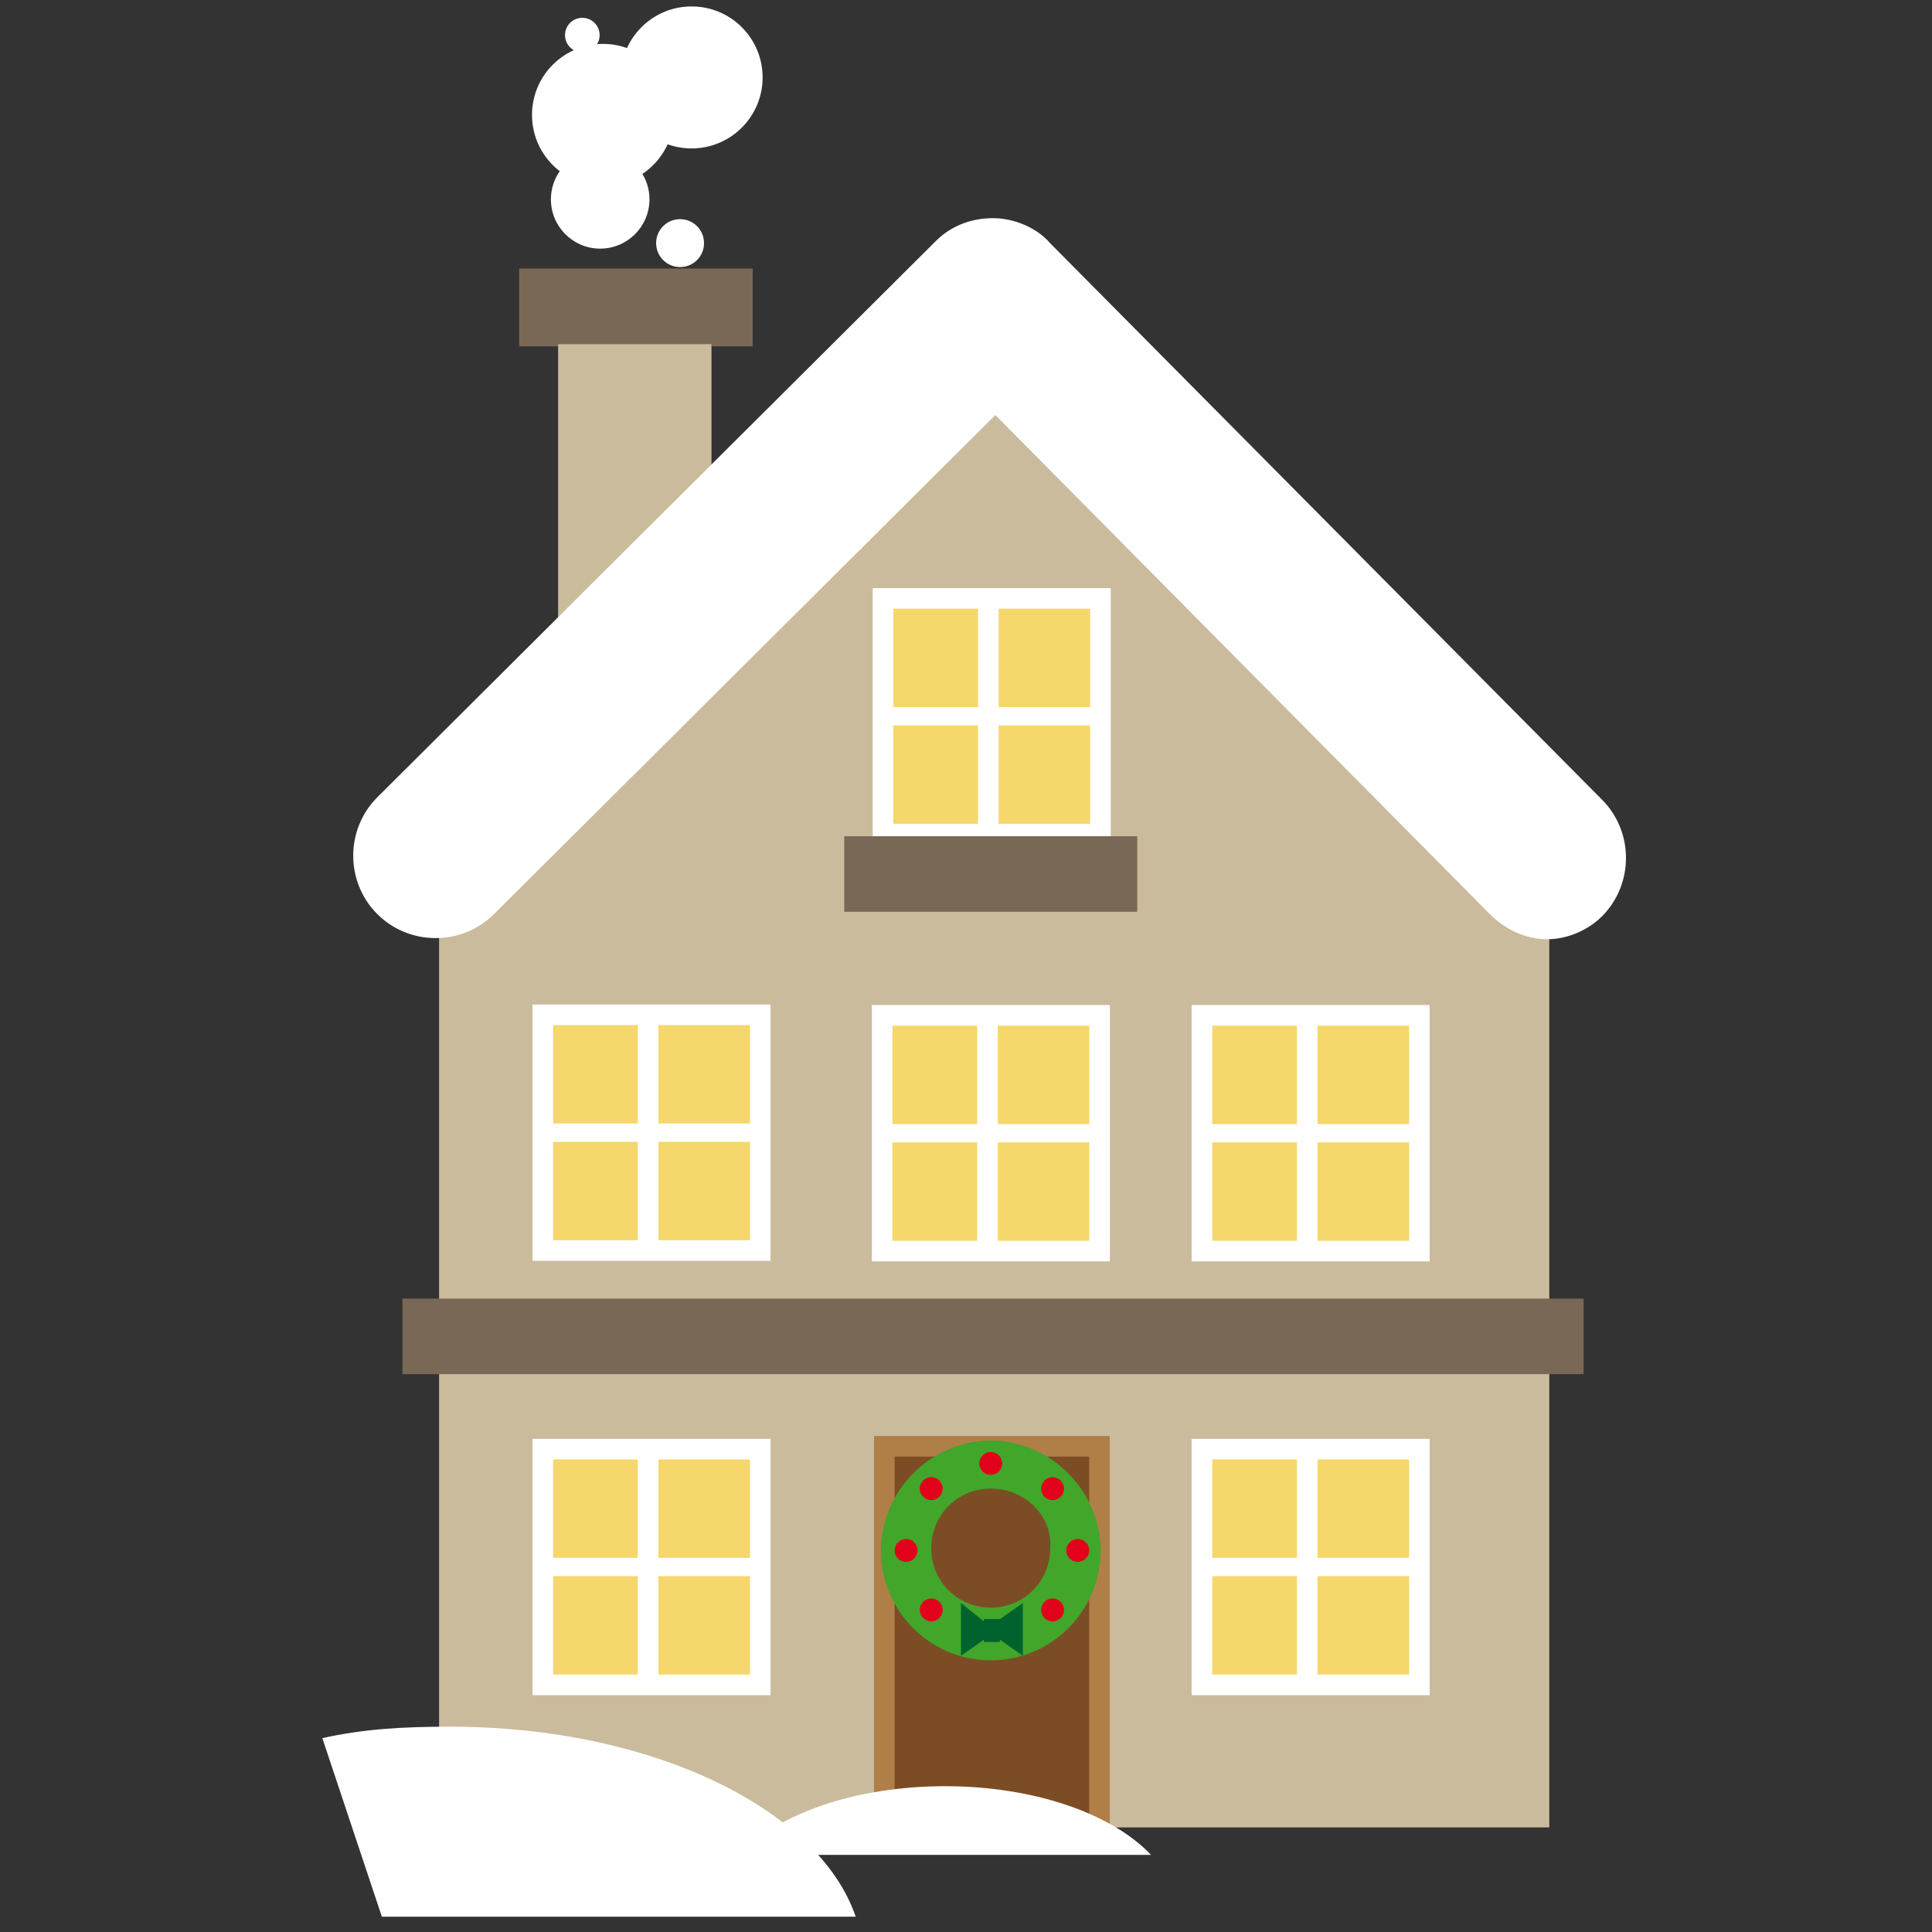 <?xml version="1.0" encoding="utf-8"?>
<!-- Generator: Adobe Illustrator 16.0.0, SVG Export Plug-In . SVG Version: 6.00 Build 0)  -->
<!DOCTYPE svg PUBLIC "-//W3C//DTD SVG 1.1//EN" "http://www.w3.org/Graphics/SVG/1.1/DTD/svg11.dtd">
<svg version="1.1" id="Capa_1" xmlns="http://www.w3.org/2000/svg" xmlns:xlink="http://www.w3.org/1999/xlink" x="0px" y="0px"
	 width="300px" height="300px" viewBox="0 0 300 300" enable-background="new 0 0 300 300" xml:space="preserve">
<rect x="0" y="0" width="300" height="300" fill="#333333" stroke="none"/>
<symbol  id="housea" viewBox="-5.2 -5.6 10.4 11.199">
	<path fill="#FFFFFF" d="M-5.2,5.6V-5.6H5.2V5.6H-5.2z"/>
	<path fill="#F5D76C" d="M0.3,0.4h4v4.3h-4V0.4z M-0.6-0.4h-3.7v-4.3h3.7V-0.4z M0.3-0.4v-4.3h4v4.3H0.3z M-0.6,4.7h-3.7V0.4h3.7
		V4.7z"/>
</symbol>
<g>
	<g>
		<path fill="#FFFFFF" d="M100.848,31.029c0.043-4.223-3.351-7.688-7.576-7.725c-4.226-0.044-7.683,3.348-7.726,7.578
			c-0.044,4.223,3.351,7.683,7.577,7.726C97.348,38.643,100.807,35.254,100.848,31.029z"/>
		<path fill="#FFFFFF" d="M104.658,17.949c0.06-6.087-4.827-11.075-10.918-11.133c-6.086-0.058-11.072,4.828-11.129,10.916
			c-0.06,6.088,4.826,11.071,10.912,11.129C99.613,28.921,104.596,24.037,104.658,17.949z"/>
		<path fill="#FFFFFF" d="M118.419,12.13c0.058-6.086-4.828-11.072-10.918-11.13c-6.085-0.061-11.067,4.827-11.128,10.916
			c-0.063,6.087,4.825,11.074,10.911,11.132C113.374,23.106,118.359,18.219,118.419,12.13z"/>
		<path fill="#FFFFFF" d="M109.32,37.793c0.025-2.059-1.625-3.747-3.682-3.763c-2.055-0.023-3.738,1.633-3.755,3.684
			c-0.022,2.057,1.63,3.741,3.687,3.757C107.624,41.493,109.305,39.843,109.32,37.793z"/>
		<path fill="#FFFFFF" d="M93.109,5.479c0.014-1.483-1.176-2.697-2.66-2.714c-1.483-0.013-2.7,1.176-2.715,2.659
			c-0.012,1.485,1.179,2.7,2.664,2.716C91.882,8.153,93.094,6.965,93.109,5.479z"/>
	</g>
	<g>
		<path fill="#CBBB9D" d="M154.91,46.673l-86.73,86.375l-0.354,0.355h0.354v150.354h172.394v-150.71L154.91,46.673z"/>
		<path fill="#786855" d="M116.877,41.698H80.621v12.085h6.042v-0.355h23.815v0.355h6.397L116.877,41.698L116.877,41.698z"/>
		<path fill="#CBBB9D" d="M86.664,53.428v45.498h23.814V53.428H86.664z"/>
		<path fill="#FFFFFF" d="M240.218,145.845c-3.198,0-6.397-1.422-8.886-3.91l-76.777-77.488l-77.844,77.488
			c-4.977,4.976-13.152,4.976-18.128,0c-4.978-4.977-4.978-13.152,0-18.128l86.729-86.375c2.488-2.488,5.688-3.555,8.887-3.555
			s6.754,1.422,8.887,3.91l85.663,86.374c4.976,4.977,4.976,13.152,0,18.128C246.616,144.422,243.417,145.845,240.218,145.845
			L240.218,145.845z"/>
		<path fill="#7C4D25" d="M137.137,224.754h33.413v59.004h-33.413V224.754z"/>
		<path fill="#B07F48" d="M171.973,285.535h-36.257v-62.559h36.611v62.559H171.973z M138.915,282.338h30.213v-56.162h-30.213
			V282.338z"/>
		
			<use xlink:href="#housea"  width="10.4" height="11.199" x="-5.2" y="-5.6" transform="matrix(3.554 0 0 -3.554 101.17 243.322)" overflow="visible"/>
		<path fill="#FFFFFF" d="M59.294,297.621h73.578c-5.687-16.705-31.636-29.502-62.915-29.502c-7.465,0-13.507,0.355-19.904,1.777
			L59.294,297.621z M178.725,288.023c-6.041-6.396-18.127-10.662-31.99-10.662c-13.861,0-25.947,4.266-31.989,10.662H178.725z"/>
		<path fill="#41A62A" d="M153.844,257.811c-9.597,0-17.062-7.82-17.062-17.063c0-9.244,7.819-17.064,17.062-17.064
			s17.063,7.82,17.063,17.064C170.907,249.99,163.441,257.811,153.844,257.811z M153.844,231.152c-5.332,0-9.242,4.266-9.242,9.24
			c0,5.332,4.266,9.242,9.242,9.242c5.332,0,9.242-4.266,9.242-9.242C163.441,235.418,159.176,231.152,153.844,231.152z"/>
		<circle fill="#E2001A" cx="153.844" cy="227.242" r="1.777"/>
		<circle fill="#E2001A" cx="167.352" cy="240.749" r="1.776"/>
		<circle fill="#E2001A" cx="140.691" cy="240.749" r="1.776"/>
		<circle fill="#E2001A" cx="163.441" cy="249.99" r="1.777"/>
		<circle fill="#E2001A" cx="144.602" cy="231.152" r="1.777"/>
		<circle fill="#E2001A" cx="144.602" cy="249.99" r="1.777"/>
		<circle fill="#E2001A" cx="163.441" cy="231.152" r="1.777"/>
		<path fill="#00632E" d="M158.82,248.924l-3.555,2.488h-2.488v0.355l-3.555-2.846v8.178l3.555-2.488v0.355h2.488v-0.355
			l3.555,2.488V248.924z"/>
		
			<use xlink:href="#housea"  width="10.4" height="11.199" x="-5.2" y="-5.6" transform="matrix(3.554 0 0 -3.554 101.17 175.881)" overflow="visible"/>
		
			<use xlink:href="#housea"  width="10.4" height="11.199" x="-5.2" y="-5.6" transform="matrix(3.554 0 0 -3.554 153.865 175.965)" overflow="visible"/>
		
			<use xlink:href="#housea"  width="10.4" height="11.199" x="-5.2" y="-5.6" transform="matrix(3.554 0 0 -3.554 203.518 175.965)" overflow="visible"/>
		
			<use xlink:href="#housea"  width="10.4" height="11.199" x="-5.2" y="-5.6" transform="matrix(3.554 0 0 -3.554 203.518 243.322)" overflow="visible"/>
		
			<use xlink:href="#housea"  width="10.4" height="11.199" x="-5.2" y="-5.6" transform="matrix(3.554 0 0 -3.554 153.996 111.217)" overflow="visible"/>
		<path fill="#786855" d="M131.096,129.85h45.496v11.73h-45.496V129.85z M62.493,201.648h183.413v11.729H62.493V201.648z"/>
	</g>
</g>
</svg>
